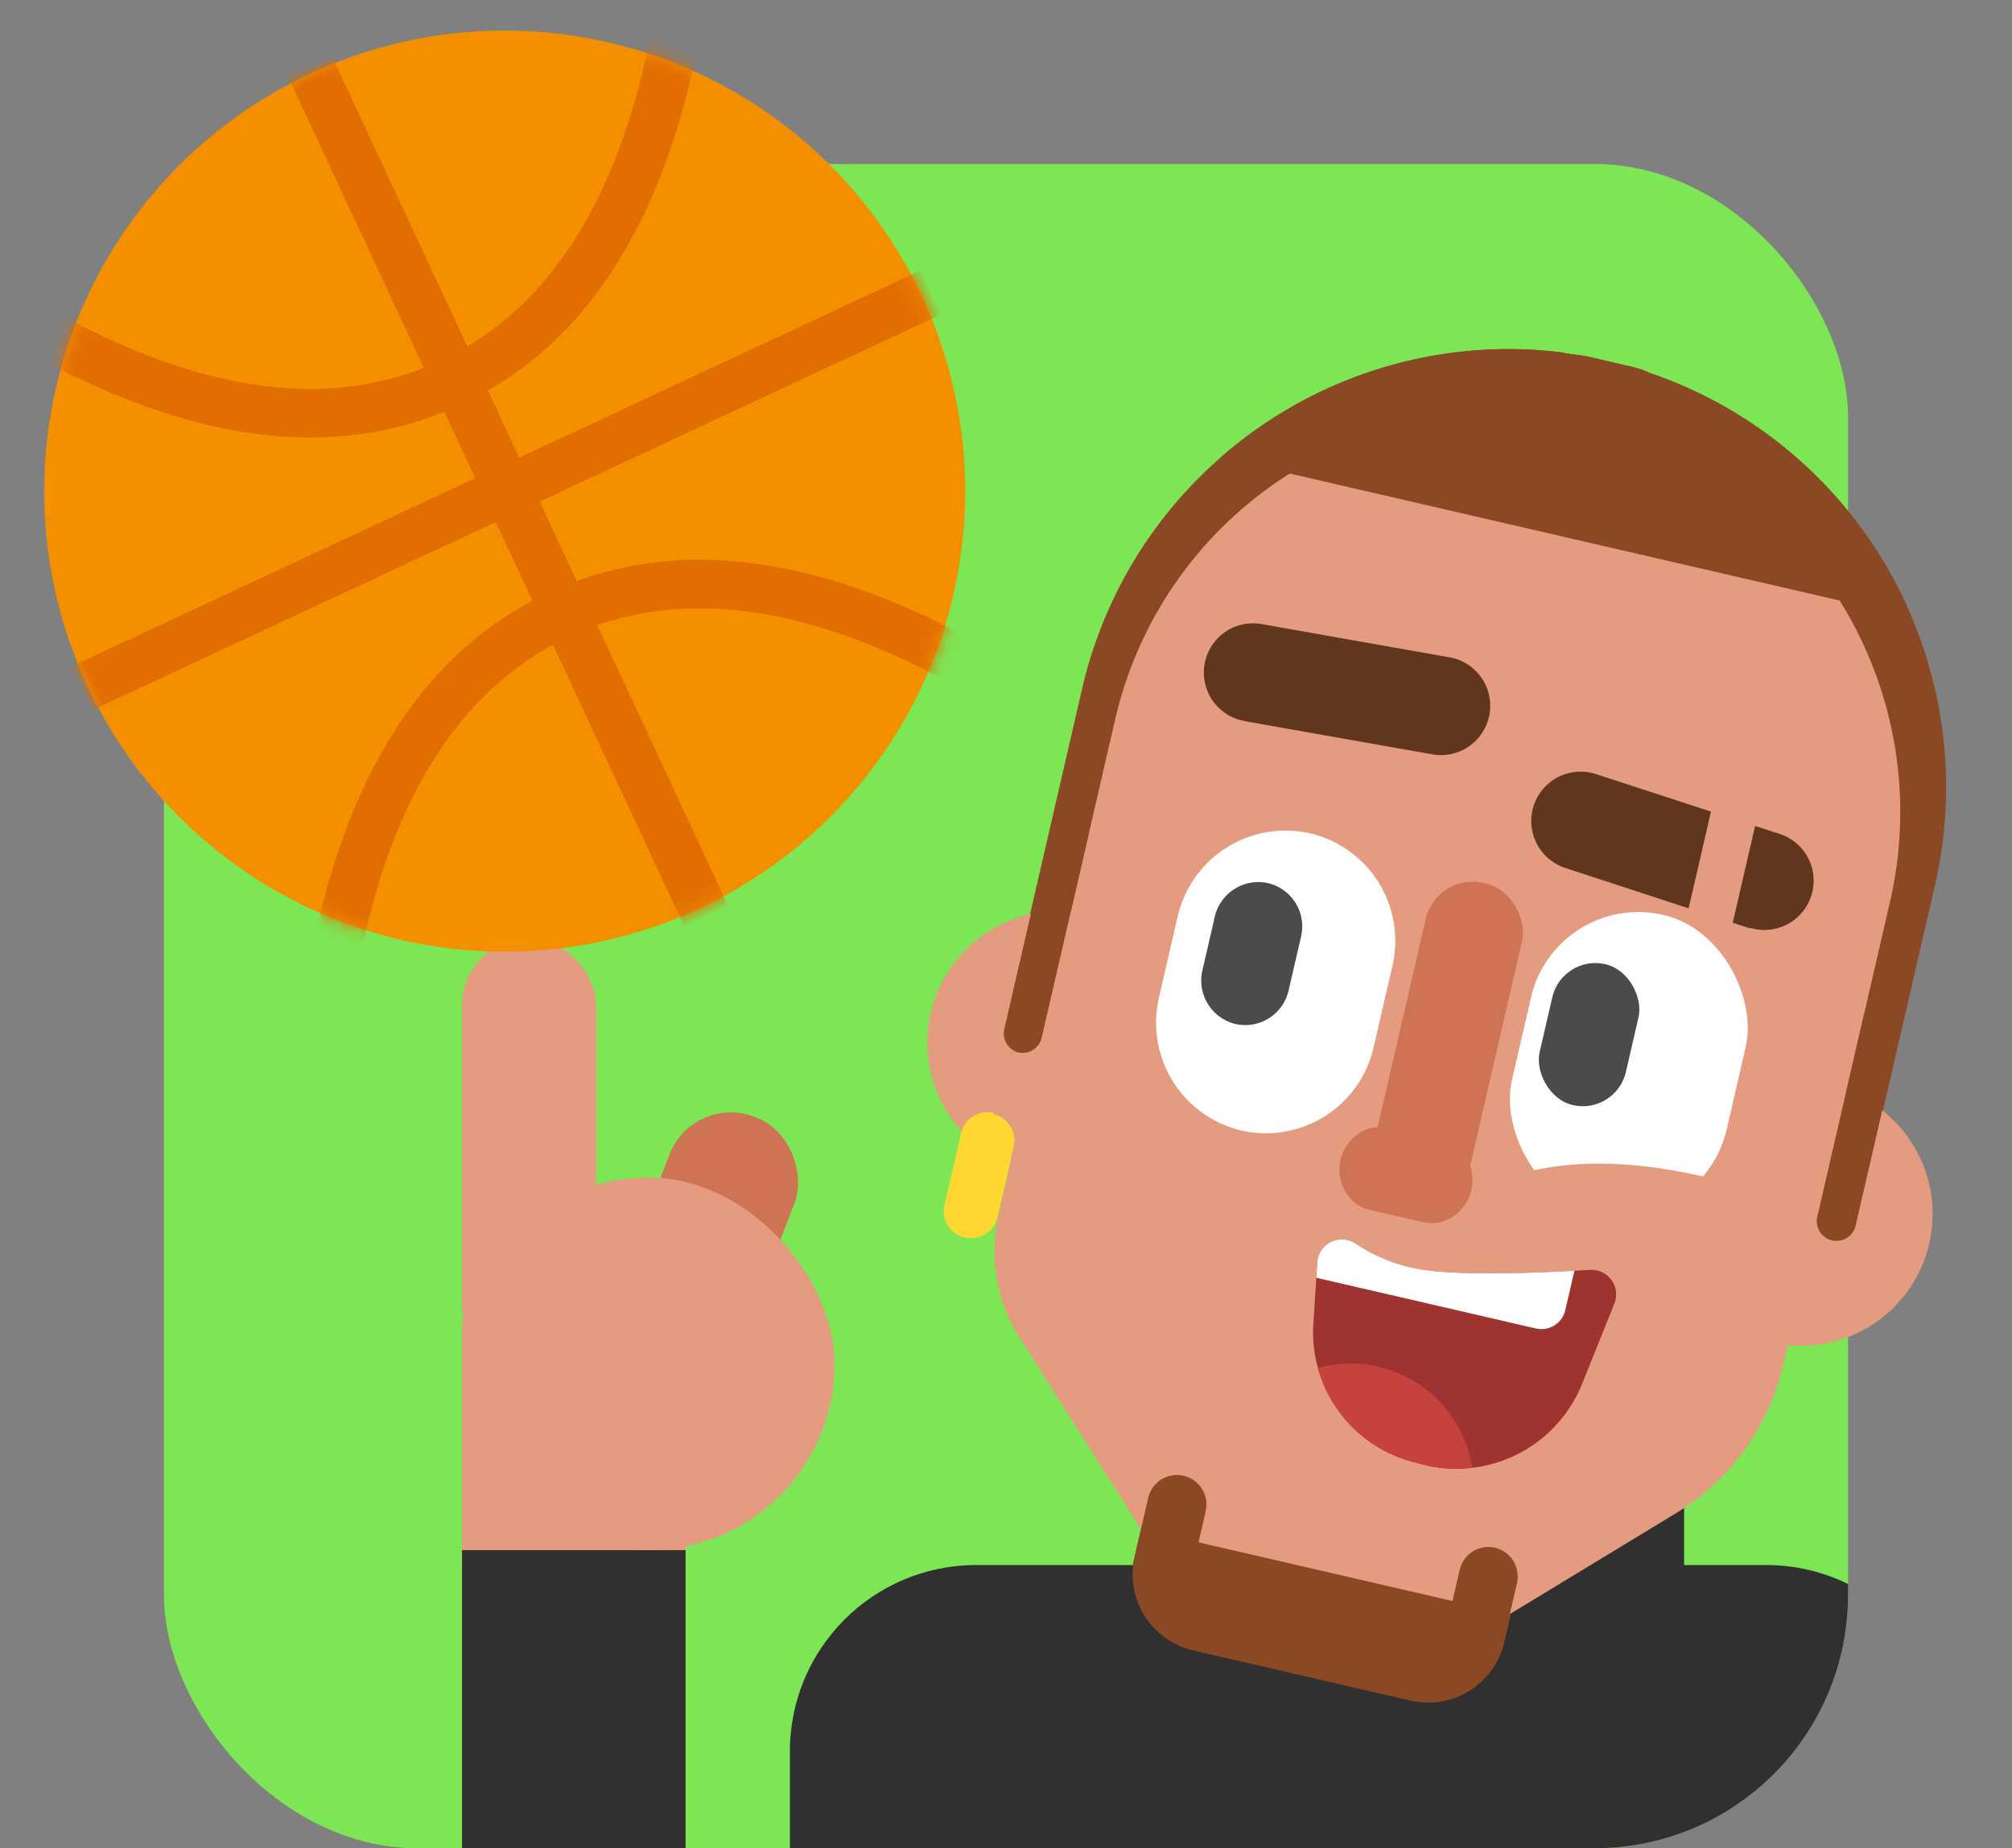 <svg viewBox="0 0 135 124" version="1.1" xmlns="http://www.w3.org/2000/svg" xmlns:xlink="http://www.w3.org/1999/xlink"><rect x="0" y="0" width="135" height="124" fill="#808080" stroke="none"/><defs><circle id="a" cx="30.899" cy="30.899" r="30.899"/></defs><g stroke="none" stroke-width="1" fill="none" fill-rule="evenodd"><g transform="translate(11 11)" fill="#7CE655"><rect x="0" y="0" width="113" height="113" rx="17"/></g><path d="M118.5 105c1.973 0 3.84.457 5.5 1.272V107c0 9.389-7.611 17-17 17H53v-6.5c0-6.904 5.596-12.5 12.5-12.5h53z" fill="#303030"/><rect fill="#303030" x="85" y="95" width="28" height="25" rx="6"/><g><g transform="rotate(13 -34.934 333.472)"><path d="M63.954 29.37v17.49H5.23V29.354C5.245 14.872 15.803 2.556 30.113.33L31.35.165c.61 0 1.221-.099 1.831-.132h2.707c.577 0 1.154 0 1.65.132C52.532 1.681 63.946 14.299 63.954 29.37z" fill="#8B4824" fill-rule="nonzero"/><circle fill="#E59B80" fill-rule="nonzero" cx="9.075" cy="52.866" r="8.844"/><circle fill="#E59B80" fill-rule="nonzero" cx="60.142" cy="52.866" r="8.844"/><path d="M24.14 85.8c5.704 5.626 14.87 5.626 20.575 0l11.847-11.55c3.008-2.959 4.703-7 4.703-11.22V30.904A26.78 26.78 0 0 0 16.5 11.27l-.792.758a26.532 26.532 0 0 0-7.854 18.876v17.507a.924.924 0 0 0-.149.511V65.16a10.89 10.89 0 0 0 3.63 7.969L24.14 85.8z" fill="#E59B80" fill-rule="nonzero"/><path d="M31.47 61.518c1.304.488 2.64.732 4.005.732l.382-.009c2.138-.094 5.923-.94 11.355-2.54a1.65 1.65 0 0 1 2.096 1.838l-.899 5.732a9.09 9.09 0 0 1-9.258 7.678l-.622-.02a8.988 8.988 0 0 1-8.595-7.524l-.67-4.074a1.65 1.65 0 0 1 2.207-1.813z" fill="#9E332F"/><path d="M46.2 59.996V62.7a1.65 1.65 0 0 1-1.65 1.65H29.432l-.168-1.019a1.65 1.65 0 0 1 2.207-1.813c1.303.488 2.638.732 4.004.732l.381-.009c2.003-.088 5.451-.836 10.344-2.245z" fill="#FFF"/><path d="M34.83 69.235a8.253 8.253 0 0 1 7.663 5.187 9.065 9.065 0 0 1-3.342.527l-.622-.02a8.99 8.99 0 0 1-7.629-4.7 8.206 8.206 0 0 1 3.93-.994z" fill="#C6423D"/><path d="M22.325 35.392a7.409 7.409 0 0 1 7.375 7.392v5.677a7.408 7.408 0 0 1-7.392 7.392 7.425 7.425 0 0 1-7.392-7.392v-5.676a7.425 7.425 0 0 1 7.409-7.392z" fill="#FFF" fill-rule="nonzero"/><path d="M20.315 39.28a2.987 2.987 0 0 1 2.97 2.97v3.761a2.987 2.987 0 0 1-2.97 2.97 3.003 3.003 0 0 1-2.97-2.97V42.25a3.003 3.003 0 0 1 2.97-2.97z" fill="#4B4B4B" fill-rule="nonzero"/><rect fill="#FFF" fill-rule="nonzero" x="39.237" y="35.392" width="14.784" height="20.46" rx="7.392"/><rect fill="#4B4B4B" fill-rule="nonzero" x="40.626" y="39.488" width="5.94" height="9.702" rx="2.97"/><rect fill="#CE7455" fill-rule="nonzero" x="31.169" y="36.02" width="6.633" height="22.951" rx="3.217"/><path d="M31.915 53.46h3.66a2.573 2.573 0 0 1 1.887.822c.5.53.78 1.25.775 2 0 1.558-1.192 2.821-2.663 2.821h-3.659c-1.473 0-2.67-1.26-2.678-2.822 0-.75.283-1.47.785-2a2.588 2.588 0 0 1 1.893-.821z" fill="#CE7455" fill-rule="nonzero"/><path d="M5.841 58.526a1.832 1.832 0 0 1 1.832 1.831v4.835a1.832 1.832 0 0 1-1.832 1.831 1.799 1.799 0 0 1-1.815-1.798v-4.95a1.798 1.798 0 0 1 1.782-1.832l.033.083z" fill="#FED731" fill-rule="nonzero"/><path d="M5.23 38.858h2.624V52.8a1.32 1.32 0 0 1-1.32 1.32H6.6a1.32 1.32 0 0 1-1.32-1.32V38.858h-.05zM61.264 38.858h2.64V52.8a1.32 1.32 0 1 1-2.64 0V38.858z" fill="#8B4824" fill-rule="nonzero"/></g><path d="M128.277 41.406L81.895 30.698a29.304 29.304 0 0 1 21.491-7.197l1.243.117c.595.138 1.212.179 1.814.284l1.286.297 1.35.311c.563.13 1.126.26 1.579.5a29.32 29.32 0 0 1 17.62 16.396z" fill="#8B4824" fill-rule="nonzero"/><path d="M117.512 62.29l-.29-.067-12.123-3.968a3.313 3.313 0 1 1 2.048-6.3l12.127 3.95a3.303 3.303 0 1 1-1.774 6.365l.012.02zM83.423 48.357a3.301 3.301 0 1 1 1.308-6.472L97.259 44.1a3.305 3.305 0 1 1-1.148 6.51l-12.527-2.216-.161-.037z" fill="#61361E" fill-rule="nonzero"/><path fill="#E59B80" fill-rule="nonzero" d="M114.85 54.24l3.022.698-1.73 7.492-3.022-.698z"/><path d="M76.559 102.587l24.807 5.727-.427 1.849a5.247 5.247 0 0 1-6.293 3.932l-14.582-3.366a5.247 5.247 0 0 1-3.932-6.293l.427-1.85z" fill="#8B4824" fill-rule="nonzero"/><path d="M79.416 99.013a1.98 1.98 0 0 1 1.484 2.375l-1.05 4.55-3.859-.891 1.054-4.566a1.98 1.98 0 0 1 2.371-1.468zM100.3 103.835a1.98 1.98 0 0 1 1.484 2.374l-1.05 4.55-3.843-.887 1.054-4.566a1.98 1.98 0 0 1 2.355-1.471z" fill="#8B4824" fill-rule="nonzero"/><path d="M100.326 79.315c3.79-1.53 8.465-1.653 14.028-.369 5.562 1.285 3.072 3.107-7.47 5.466l-6.558-5.097z" fill="#E59B80"/></g><rect fill="#E59B80" x="31" y="82" width="15" height="48" rx="7.5"/><path fill="#303030" d="M31 104h15v22H31z"/><rect fill="#E59B80" x="31" y="63" width="9" height="29" rx="4.4"/><rect fill="#CE7455" transform="rotate(21 45.5 88.5)" x="41" y="74" width="9" height="29" rx="4.4"/><rect fill="#E59B80" x="31" y="79" width="25" height="25" rx="12.5"/><g transform="rotate(-25 37.01 25.234)"><mask id="b" fill="#fff"><use xlink:href="#a"/></mask><use fill="#F49000" fill-rule="nonzero" xlink:href="#a"/><path fill="#E26E00" fill-rule="nonzero" mask="url(#b)" d="M29.476-5.692h3.252v73.304h-3.252z"/><path fill="#E26E00" fill-rule="nonzero" mask="url(#b)" d="M66.27 29.272v3.253H-4.88v-3.253zM60.739-6.398l2.93 1.412c-9.39 19.475-20.356 29.38-32.974 29.38-12.618 0-23.584-9.905-32.973-29.38l2.93-1.412c8.905 18.471 18.945 27.54 30.043 27.54 11.098 0 21.138-9.069 30.044-27.54zM60.739 69.114c-8.906-18.471-18.946-27.54-30.044-27.54-11.098 0-21.138 9.069-30.043 27.54l-2.93-1.412c9.39-19.475 20.355-29.38 32.973-29.38 12.618 0 23.584 9.905 32.974 29.38l-2.93 1.412z"/></g></g></svg>